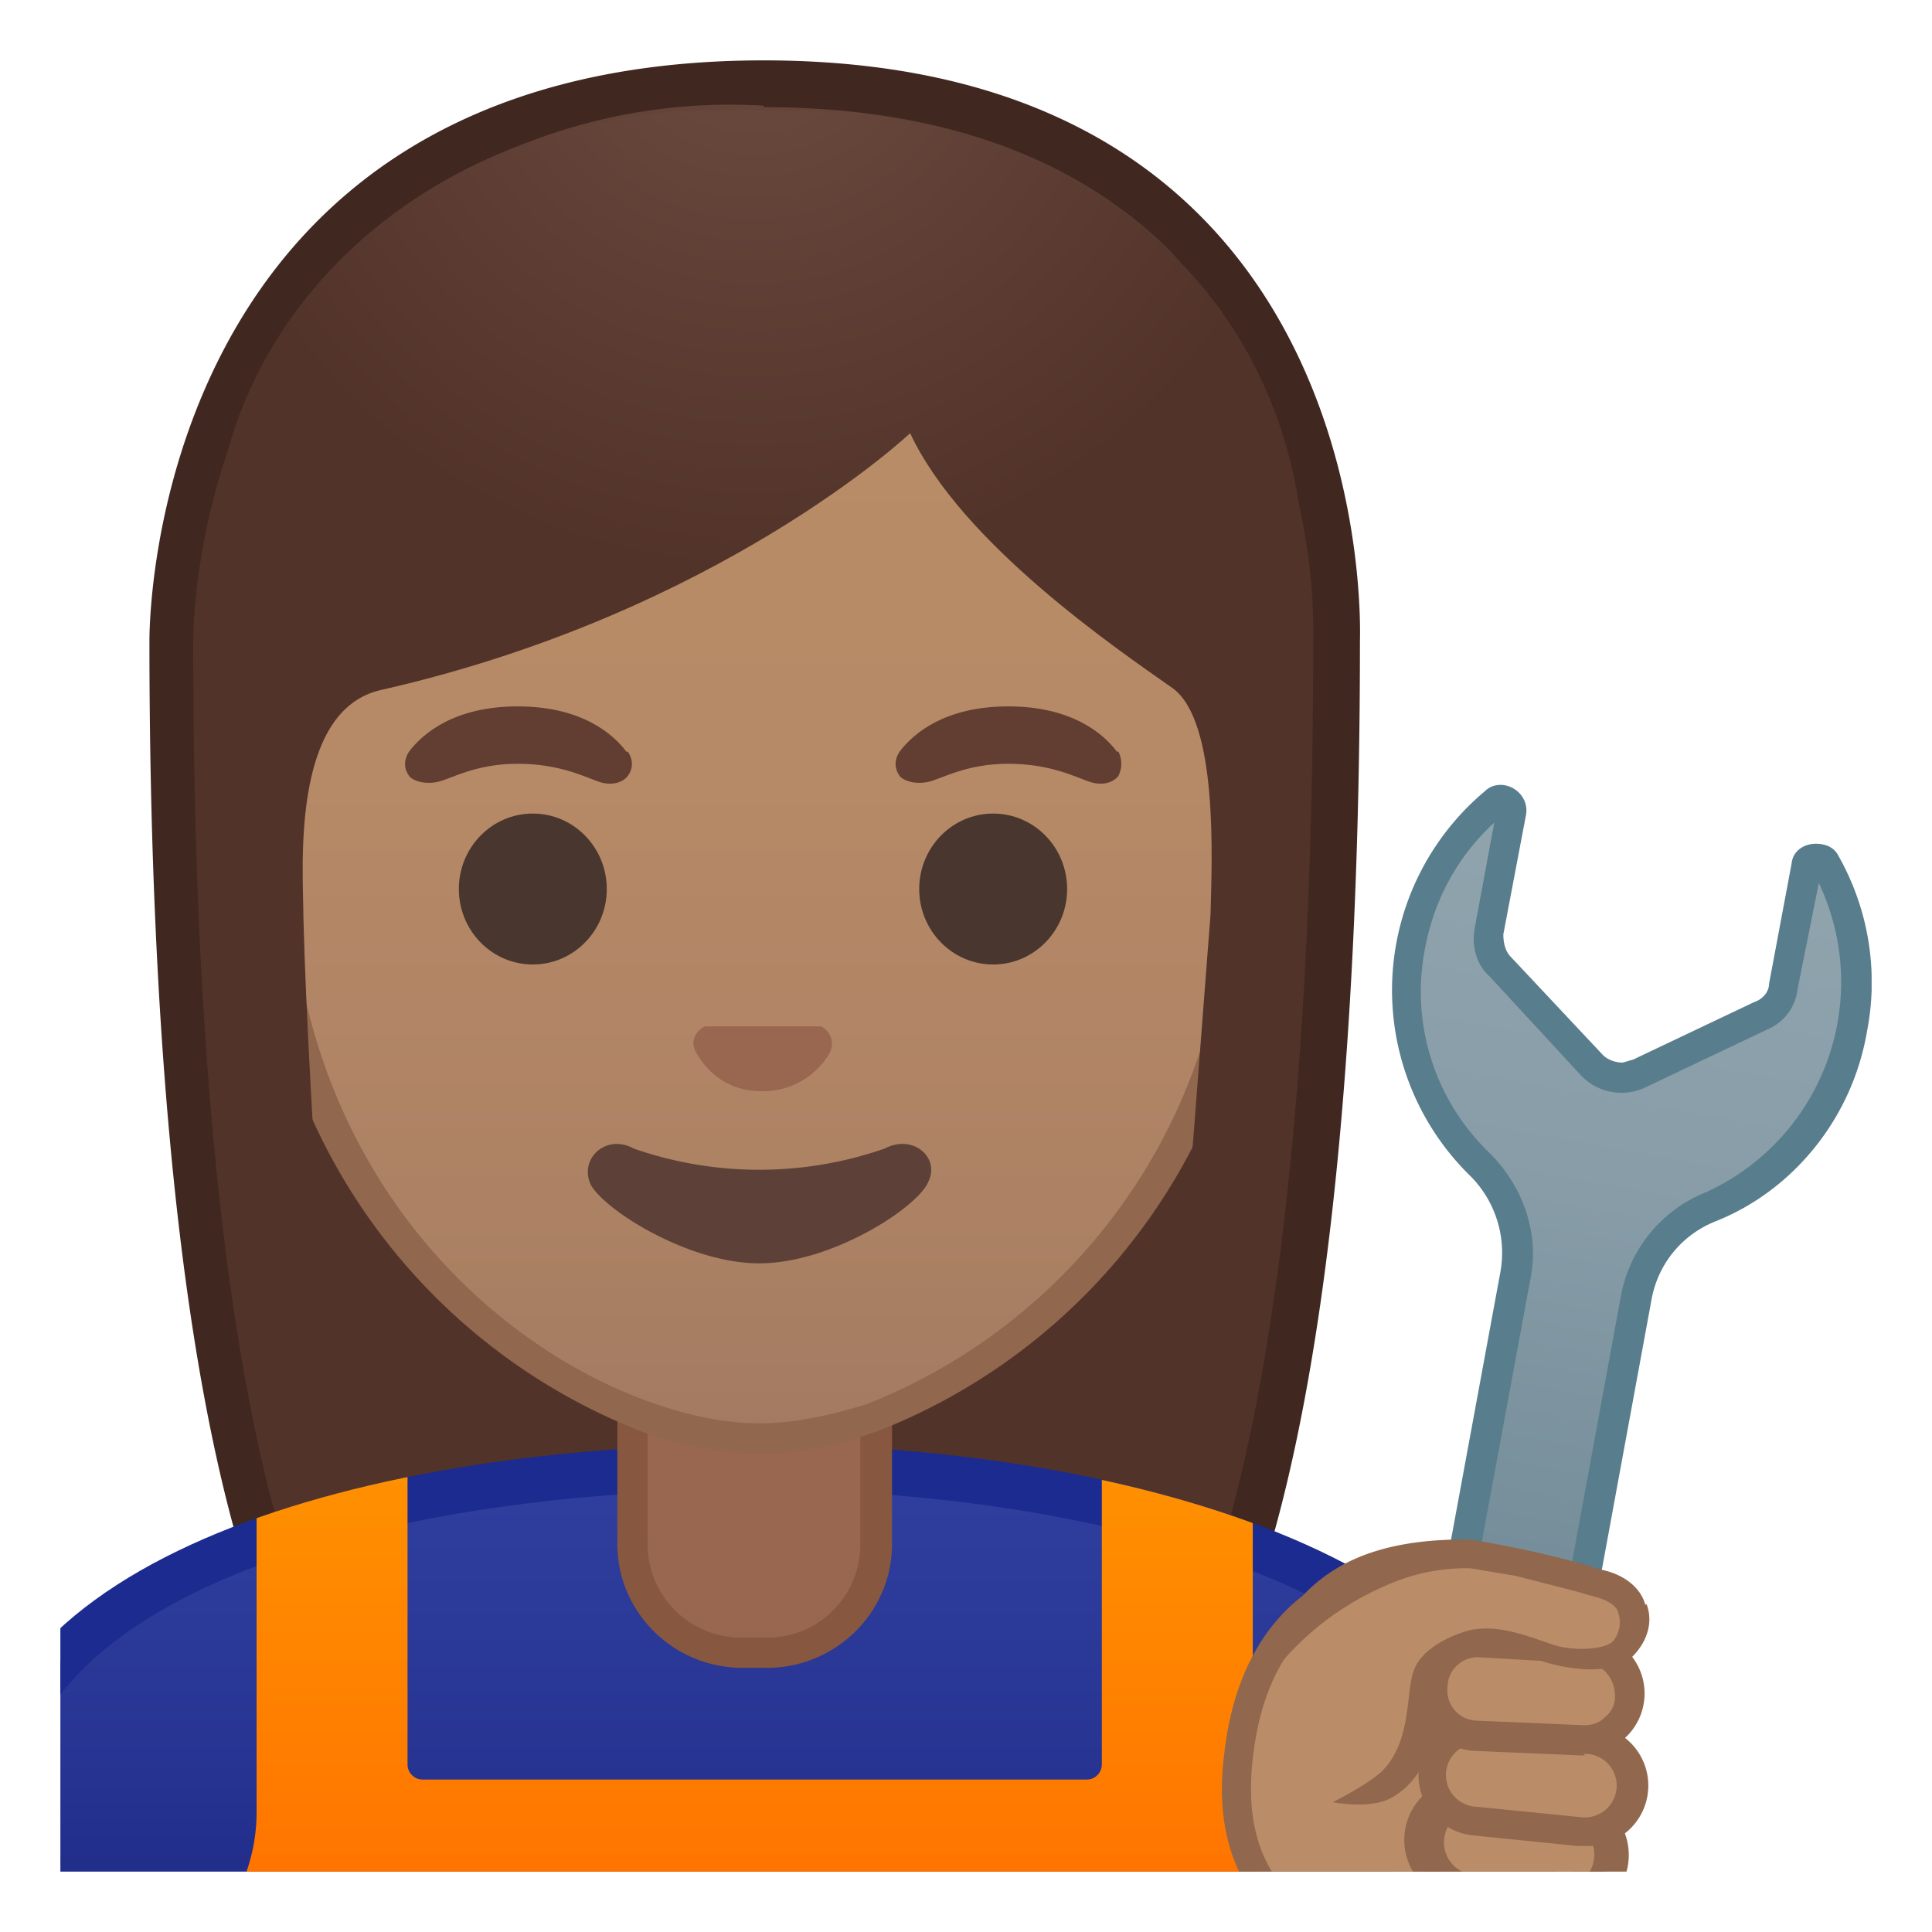 <svg viewBox="0 0 128 128" xmlns="http://www.w3.org/2000/svg" xmlns:xlink="http://www.w3.org/1999/xlink"><defs><path id="a" d="M4 4h120v120H4z"/></defs><clipPath id="b"><use xlink:href="#a"/></clipPath><g clip-path="url(#b)"><radialGradient id="c" cx="36.3" cy="-132" r="57.9" gradientTransform="matrix(.826 0 0 .826 20.2 101.3)" gradientUnits="userSpaceOnUse"><stop stop-color="#6D4C41" offset="0"/><stop stop-color="#523329" offset="1"/></radialGradient><path d="M33 119.8s-6.8-.4-10.2-5.1c-7.4-10.3-11.4-35.8-11.4-72 0-1.7.3-16.4 10.7-26.9A38.7 38.7 0 0 1 50.6 5.6c12 0 21.5 3.4 28 10 9.8 10 10 24.2 10 27 0 36.3-4 61.8-11.4 72-3.3 4.7-9.8 5.1-10.3 5.2H33z" fill="url(#c)"/><path d="M50.6 7.1c11.6 0 20.7 3.3 27 9.6A38.5 38.5 0 0 1 87 42.5v.1c0 36-4 61.2-11.1 71.2-2.9 4-8.6 4.4-9.1 4.4H33c-.6 0-6.2-.5-9-4.4-7.3-10-11.2-35.3-11.2-71.2 0-.6 0-15.6 10.2-25.7A37.3 37.3 0 0 1 50.6 7m0-3C9.6 4 9.9 42 9.9 42.5c0 24.6 1.9 59.3 11.7 73 3.9 5.4 11.4 5.7 11.4 5.7h34s7.5-.3 11.4-5.8c9.8-13.6 11.7-48.3 11.7-72.9 0-.6 1.5-38.5-39.5-38.5z" fill="#402821"/></g><g clip-path="url(#b)"><linearGradient id="d" x1="50" x2="50" y1="97.2" y2="136" gradientUnits="userSpaceOnUse"><stop stop-color="#303F9F" offset="0"/><stop stop-color="#273492" offset=".5"/><stop stop-color="#1A237E" offset="1"/></linearGradient><path d="M-.5 136v-15.3c0-16.2 25.4-23.5 50.5-23.5h.1c25 0 50.4 8 50.4 23.5V136H-.5z" fill="url(#d)"/><path d="M50.1 98.7c13 0 25.5 2.2 34.4 6 6.6 2.8 14.5 8 14.5 16v13.8H1v-13.8c0-15.2 24.6-22 49-22h.1m0-3H50c-25.5 0-52 7.3-52 25v16.8h104v-16.7c0-16.8-26.3-25.1-51.9-25.1z" fill="#1B2B8F"/></g><g clip-path="url(#b)"><defs><path id="e" d="M-2 120.8v16.7h104v-16.8c0-16.7-26.4-25-52-25-25.5 0-52 7.3-52 25z"/></defs><clipPath id="f"><use xlink:href="#e"/></clipPath><linearGradient id="g" x1="50" x2="50" y1="96.9" y2="128.8" gradientUnits="userSpaceOnUse"><stop stop-color="#FF9100" offset="0"/><stop stop-color="#FF7A00" offset=".7"/><stop stop-color="#FF6E00" offset="1"/></linearGradient><path d="M83 120v-20a83 83 0 0 0-10-2.7v19.6c0 .5-.4 1-1 1H28a1 1 0 0 1-1-1V97.3a91 91 0 0 0-10 2.6v20a12 12 0 0 1-.6 3.9l-4.6 13.5h76.4l-4.6-13.5a12 12 0 0 1-.6-3.8z" clip-path="url(#f)" fill="url(#g)"/></g><g clip-path="url(#b)"><path d="M49.2 109.5c-4 0-7.3-3.2-7.3-7.2v-9h16.2v9c0 4-3.3 7.2-7.3 7.2h-1.6z" fill="#99674F"/><path d="M57 94.3v8c0 3.4-2.7 6.2-6.2 6.2h-1.6a6.2 6.2 0 0 1-6.3-6.2v-8h14.2m2-2H40.9v10c0 4.5 3.7 8.2 8.3 8.2h1.6c4.6 0 8.3-3.7 8.3-8.2v-10z" fill="#875740"/></g><g clip-path="url(#b)"><linearGradient id="h" x1="50.3" x2="50.3" y1="94.7" y2="17.9" gradientUnits="userSpaceOnUse"><stop stop-color="#A47B62" offset="0"/><stop stop-color="#AD8264" offset=".2"/><stop stop-color="#B78A67" offset=".6"/><stop stop-color="#BA8D68" offset="1"/></linearGradient><path d="M50.3 95.3c-2.3 0-4.9-.5-7.5-1.5A38.7 38.7 0 0 1 18.1 56c.1-28.8 17.4-39 32.2-39s32.1 10.2 32.1 39a38.6 38.6 0 0 1-24.6 37.8 23 23 0 0 1-7.5 1.5z" fill="url(#h)"/><path d="M50.3 18A29 29 0 0 1 72 27.2 41.3 41.3 0 0 1 81.4 56a38 38 0 0 1-23.9 37c-2.5.8-5 1.3-7.2 1.3s-4.7-.5-7.2-1.4c-11-3.9-24-16-24-37 0-12 3.4-22 9.7-28.7A29 29 0 0 1 50.3 18m0-2c-17.2 0-33.1 12.8-33.1 40a39.8 39.8 0 0 0 25.2 38.8 24 24 0 0 0 8 1.5c2.3 0 5-.5 7.8-1.5A39.8 39.8 0 0 0 83.4 56c0-27.2-15.9-40-33-40z" fill="#91674D"/><defs><path id="i" d="M16.4 88.8l-2.3-51.5c0-17 15-30 33.5-30h5c18.8-.4 33.3 12.4 33.8 30l-2.8 51.3-67.2.3z"/></defs><clipPath id="j"><use xlink:href="#i"/></clipPath><g clip-path="url(#j)"><radialGradient id="k" cx="45.8" cy="-123.1" r="48.2" gradientTransform="matrix(.796 0 0 .796 13.5 97.6)" gradientUnits="userSpaceOnUse"><stop stop-color="#6D4C41" offset="0"/><stop stop-color="#523329" offset="1"/></radialGradient><path d="M87.9 42.6S88.9 7.1 50 7.1 12 42.6 12 42.6s.3 45.5 3.2 51.4 7.2 5.7 7.2 5.7-2-26.5-2.3-39c0-3-.9-13.7 5.2-15 22.4-5.1 35-17 35-17C63.7 36 74 43 77.7 45.6c3 2.2 2.6 11.2 2.5 15l-3 39s4.7.4 7.6-5.6c3-6 3-51.4 3-51.4z" fill="url(#k)"/></g><path d="M54.4 68h-7.7c-.6.3-1 1-.6 1.7s1.6 2.6 4.4 2.6 4.2-2 4.5-2.6c.3-.7 0-1.4-.6-1.7z" fill="#99674F"/><ellipse cx="35.3" cy="58.9" rx="4.9" ry="5" fill="#49362E"/><ellipse cx="65.8" cy="58.9" rx="4.9" ry="5" fill="#49362E"/><path d="M41.5 49.8c-.9-1.2-3-3-7.2-3s-6.3 1.8-7.2 3c-.4.6-.3 1.2 0 1.6.2.3 1 .6 1.9.4s2.5-1.2 5.3-1.2 4.5.9 5.4 1.2 1.6 0 1.9-.4c.3-.4.4-1 0-1.6zm32.5 0c-.9-1.2-3-3-7.2-3s-6.3 1.8-7.2 3c-.4.6-.3 1.2 0 1.6.2.3 1 .6 1.9.4s2.5-1.2 5.3-1.2 4.5.9 5.4 1.2 1.6 0 1.9-.4c.2-.4.3-1 0-1.6z" fill="#613E31"/><path d="M58.6 76.1a25.3 25.3 0 0 1-16.6 0c-1.8-1-3.6.6-2.9 2.3.7 1.6 6.4 5.3 11.2 5.3s10.5-3.7 11.2-5.4c.8-1.6-1-3.2-2.9-2.2z" fill="#5D4037"/></g><g clip-path="url(#b)"><linearGradient id="l" x1="105.3" x2="98.6" y1="15" y2="90.1" gradientTransform="rotate(5.2 -335.5 86)" gradientUnits="userSpaceOnUse"><stop stop-color="#90A4AE" offset="0"/><stop stop-color="#889DA8" offset=".3"/><stop stop-color="#78909C" offset=".6"/><stop stop-color="#607D8B" offset="1"/></linearGradient><path d="M96.6 131.8a4 4 0 0 1-1.2-.2c-2-.6-3.2-2.7-2.8-4.9l7.8-42.2c.5-2.7-.4-5.4-2.4-7.4a16.2 16.2 0 0 1 1-24l.4-.1.6.3c.1.1.2.3.1.5l-1.4 8c-.2.8 0 1.6.6 2.3l6.2 6.5a2.7 2.7 0 0 0 3.1.5l8-3.8c.9-.4 1.4-1.1 1.6-2l1.4-7.9c.1-.4.5-.5.7-.5.2 0 .5 0 .6.3a16.3 16.3 0 0 1-7.6 22.8 8.1 8.1 0 0 0-5 6l-7.8 42.5a4 4 0 0 1-4 3.3z" fill="url(#l)"/><path d="M99 54.5l-1.3 7c-.2 1.2.1 2.4 1 3.2l6 6.5a3.7 3.7 0 0 0 4.4.8l8-3.8a3.3 3.3 0 0 0 2-2.7l1.4-7A15.3 15.3 0 0 1 113 79a9.2 9.2 0 0 0-5.6 6.8l-7.8 42.5a3 3 0 0 1-3.9 2.4 3.3 3.3 0 0 1-2.1-3.8l7.8-42.2c.6-3-.5-6.1-2.7-8.3a14.8 14.8 0 0 1-4.3-13.5c.6-3.3 2.2-6.2 4.6-8.4m.4-2.5c-.3 0-.7.1-1 .4a17.2 17.2 0 0 0-1.1 25.4 7.2 7.2 0 0 1 2.1 6.5l-7.8 42.3c-.4 2.6 1 5.2 3.5 6a5 5 0 0 0 6.5-4l7.8-42.4c.4-2.4 2-4.4 4.3-5.3 5-2 9-6.7 10-12.6a17 17 0 0 0-1.9-11.6c-.3-.6-.9-.8-1.5-.8-.7 0-1.5.4-1.6 1.3l-1.5 8c0 .5-.4 1-1 1.2l-8 3.8-.7.2c-.5 0-1-.2-1.3-.5l-6.1-6.5c-.4-.4-.5-1-.5-1.5l1.5-7.9c.2-1.1-.7-2-1.7-2z" fill="#587D8C"/></g><g clip-path="url(#b)"><path d="M100.8 129.8l-8-.3c-7-.7-11.7-4.7-10.8-13 2-18.2 21.9-12.3 23.7-6.4 2.7 8.8-1.8 20-4.9 19.7z" fill="#BA8D68"/><path d="M101 130.8h-.3l-8-.3c-4-.4-7.3-2-9.3-4.4-2-2.5-2.8-5.8-2.3-9.8.8-7.6 5-12.3 11.5-13 5.9-.5 12.8 2.7 14 6.5 2.3 7.4-.3 16.1-3 19.3-1 1.4-2 1.7-2.7 1.7zm-7-25.6l-1.2.1c-3.3.3-8.8 2.2-9.8 11.2-.4 3.5.2 6.3 1.9 8.4 1.7 2 4.4 3.3 8 3.7l8 .2c.2 0 .7-.2 1.3-.9a22 22 0 0 0 2.5-17.5c-.7-2.5-5.7-5.2-10.7-5.2z" fill="#91674D"/><path d="M93.5 126c-.3 1.7.9 3.3 2.6 3.6l4.3.7a3.1 3.1 0 0 0 1-6.2l-4.3-.7c-1.7-.3-3.3.9-3.6 2.6z" fill="#BA8D68"/><path d="M101 131.1h-.7l-4.3-.7a4 4 0 0 1 1.2-7.8l4.3.7a4 4 0 0 1 3.3 4.5 4 4 0 0 1-3.9 3.3zm-6.7-5c-.2 1.3.7 2.4 2 2.6l4.3.7a2.3 2.3 0 1 0 .7-4.5l-4.4-.7c-1.2-.2-2.4.7-2.6 2z" fill="#91674D"/><path d="M94.7 121.5c-.3 1.8 1 3.4 2.6 3.6l5.7.9c1.7.3 3.3-1 3.6-2.6.2-1.7-1-3.3-2.6-3.6l-5.7-.9c-1.7-.2-3.3 1-3.6 2.6z" fill="#BA8D68"/><path d="M103.5 127h-.6l-5.7-1a4.1 4.1 0 1 1 1.2-8l5.7.8a4 4 0 0 1-.6 8.2zm-7.8-5.3c-.2 1.2.6 2.3 1.8 2.5l5.7.8a2.1 2.1 0 0 0 2.4-1.8 2.2 2.2 0 0 0-1.8-2.5l-5.7-.8c-1.1-.2-2.2.6-2.4 1.8z" fill="#91674D"/><path d="M95 117.3a3 3 0 0 0 2.7 3.3l7 .7a3 3 0 1 0 .6-6l-7-.8a3 3 0 0 0-3.3 2.8z" fill="#BA8D68"/><path d="M105 122.3h-.5l-6.9-.7a4 4 0 1 1 .8-8l7 .7a4 4 0 0 1-.4 8zm-7-6.8a2.1 2.1 0 0 0-.2 4.2l7 .7a2.1 2.1 0 1 0 .4-4.2l-7-.7H98zm-3 1.8z" fill="#91674D"/><path d="M94.9 111.8a3 3 0 0 0 3 3.2l6.9.3a3 3 0 0 0 .3-6.1l-7-.3a3 3 0 0 0-3.2 2.9z" fill="#BA8D68"/><path d="M105 116.3h-.3l-7-.3a4 4 0 0 1-3.8-4.3 4 4 0 0 1 4.2-3.8l7 .3a4 4 0 0 1 2.5 7 4 4 0 0 1-2.7 1zm-9.1-4.5a2 2 0 0 0 2 2.2l7 .3c.5 0 1-.1 1.4-.5.5-.4.7-.9.7-1.4 0-1.2-.8-2.2-2-2.2l-7-.4a2 2 0 0 0-2.1 2z" fill="#91674D"/><path d="M105.6 105c-.8-.3-3.5-1.1-5.3-1.5a24 24 0 0 0-3-.5c-2.3 0-9.2 2.5-10.8 4-.8.9-5.8 12.2 4 10.4 4.1-.5 3-5.4 4.4-6.8 1-1 2.7-2.6 7.6-.9 1.4.5 3.8.5 4.6-.6 1.6-1.8.7-3.6-1.5-4.2z" fill="#BA8D68"/><path d="M109 106.3c-.3-1.1-1.4-2-2.9-2.3l-1.3-.4a71 71 0 0 0-7.4-1.6c-6.6-.1-9.7 2-11.6 4.3-1.3 1.5-1 4-.7 3.6a19 19 0 0 1 6.6-4.8 13 13 0 0 1 5.7-1.2l3 .5 3.9 1 1.4.4c.8.2 1.4.6 1.5 1a2 2 0 0 1-.3 1.9c-.5.6-2.6.7-3.9.3-1.8-.6-3.7-1.4-5.6-1-1.5.4-3.2 1.3-3.7 2.6-.6 1.4-.1 4.8-2.2 6.8-1 .9-3.2 2-3.2 2s2.5.5 3.9-.3c2-1.1 2.9-3.6 3.3-5.7.2-.9.1-2.5.4-2.7.9-.9 1.9-2.1 6.4-.6 1.6.5 4.7 1 6-.5.9-1 1.2-2.2.8-3.3z" fill="#91674D"/></g></svg>